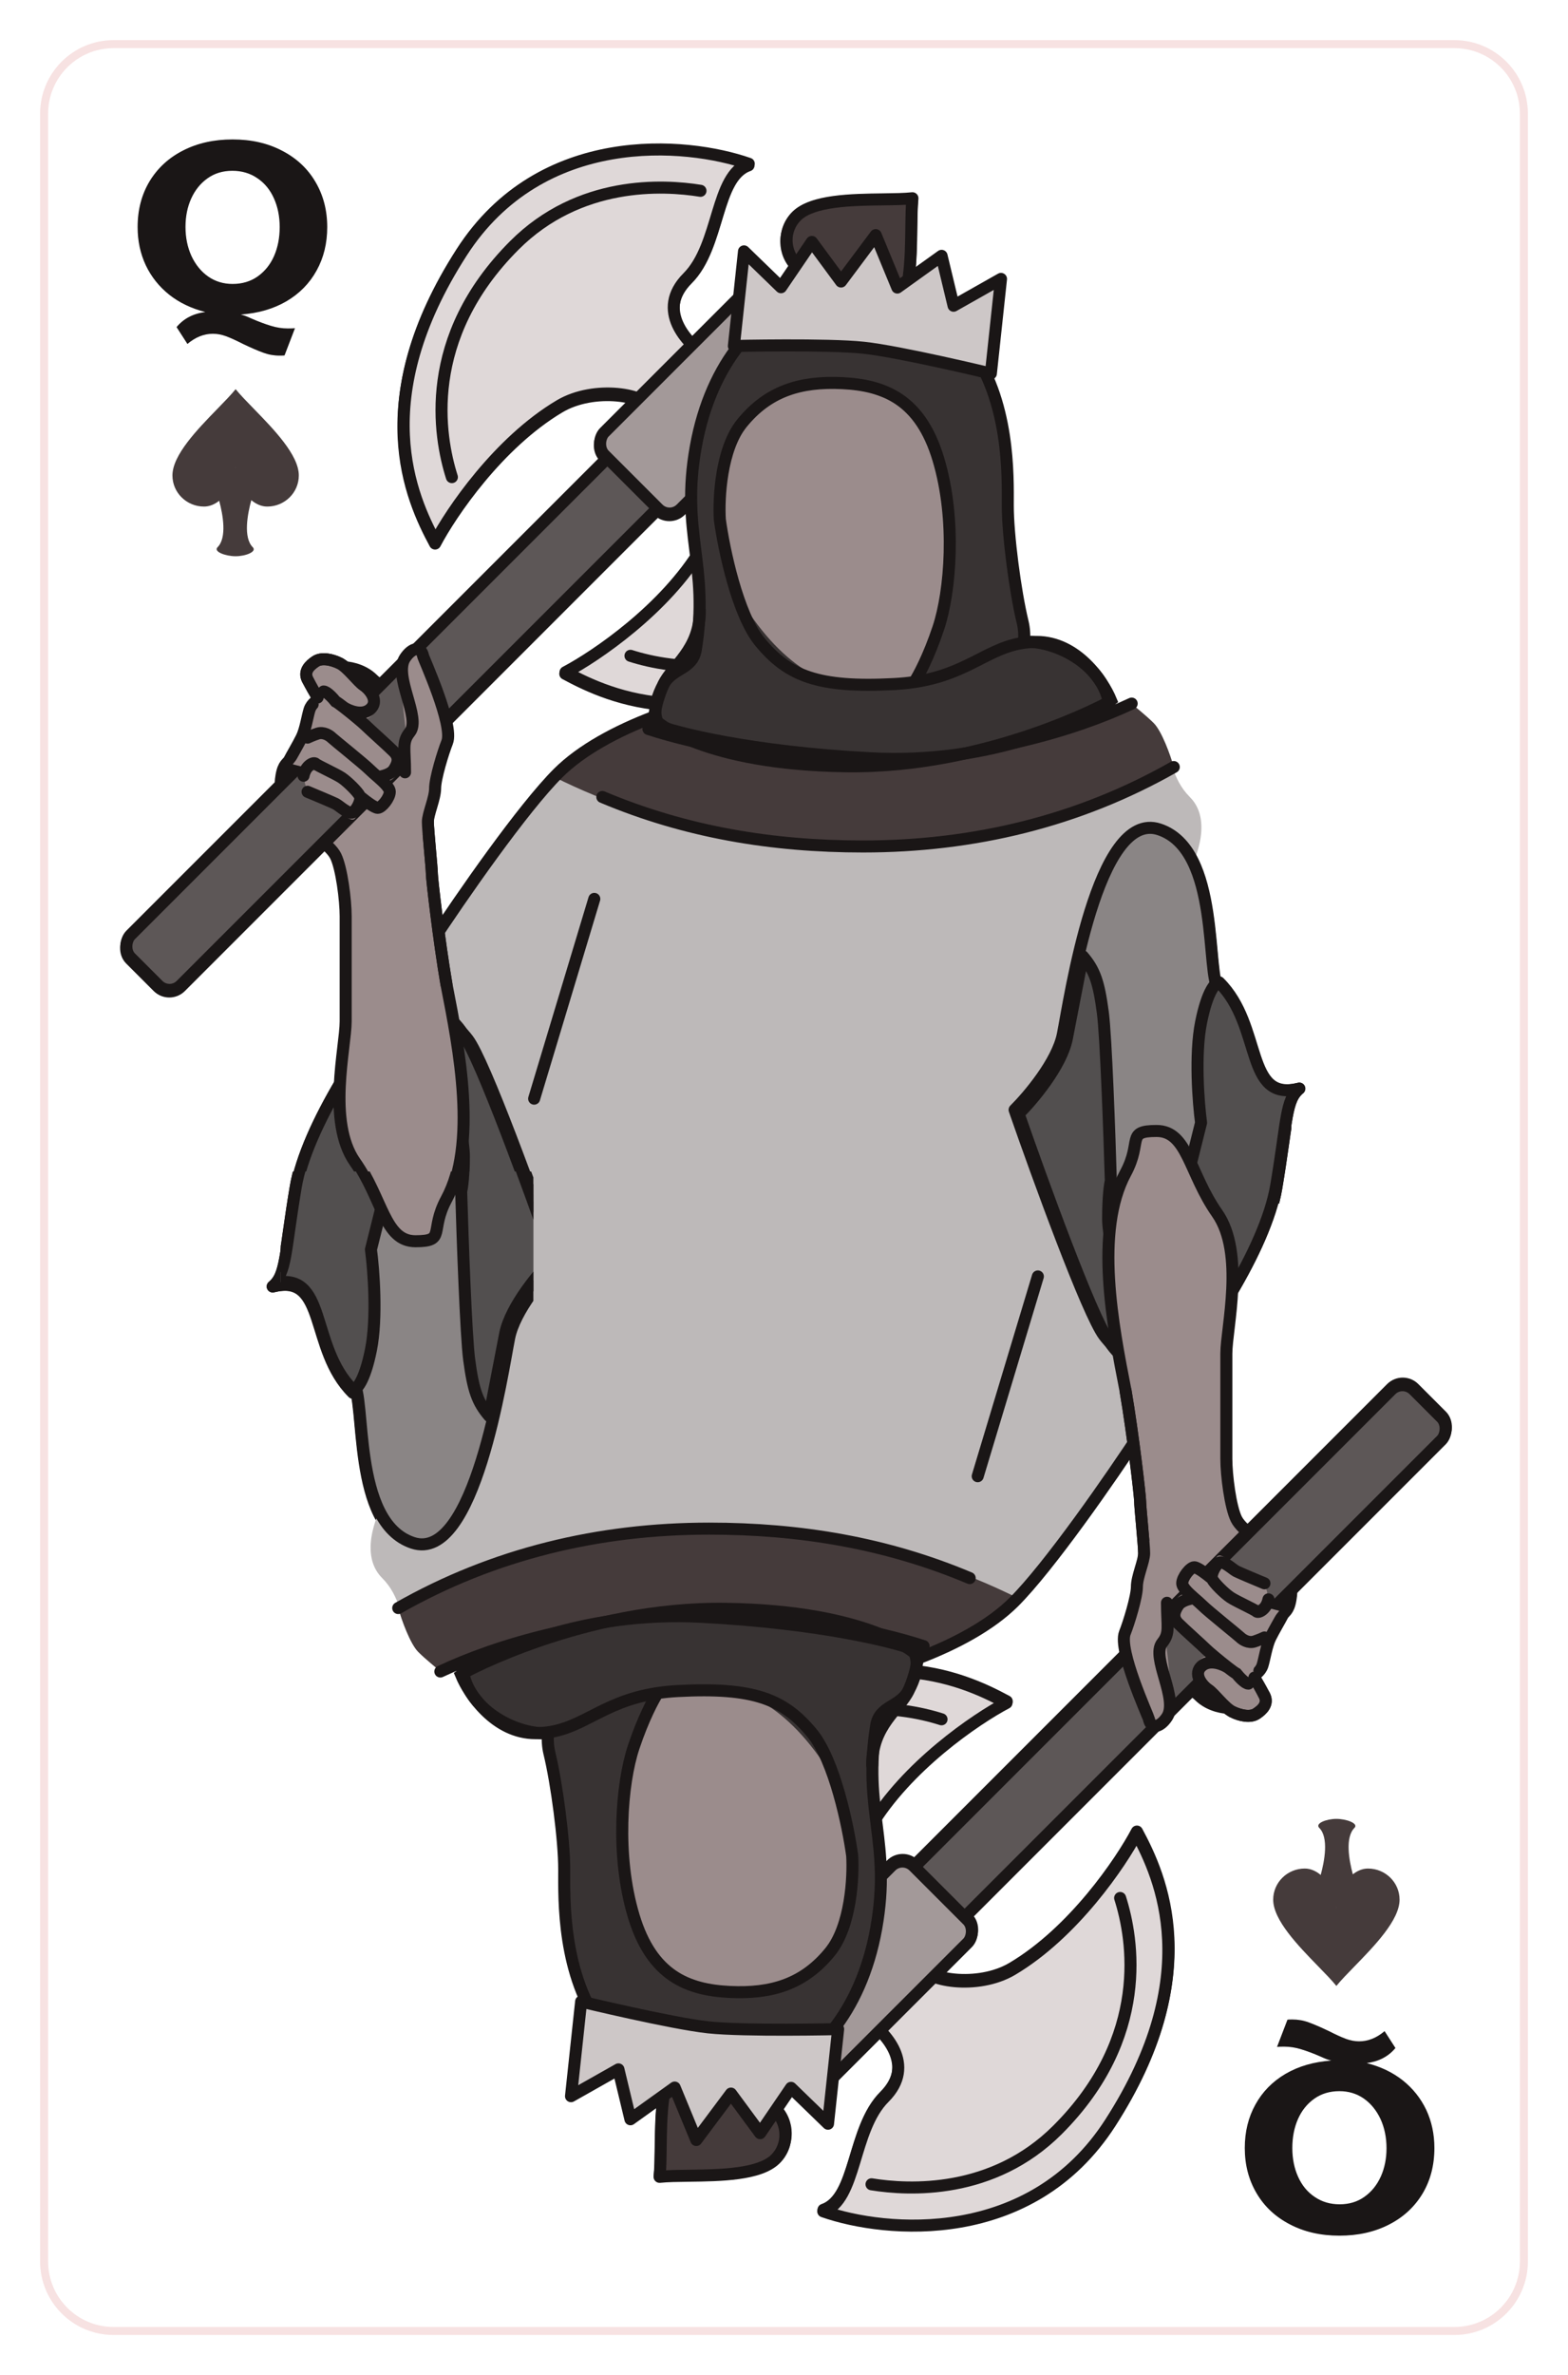 <svg width="391" height="592" viewBox="0 0 391 592" fill="none" xmlns="http://www.w3.org/2000/svg">
<g filter="url(#filter0_d)">
<g clip-path="url(#clip0)">
<path d="M11 22.324C11 12.756 18.756 5 28.324 5H362.676C372.244 5 380 12.756 380 22.324V557.676C380 567.244 372.244 575 362.676 575H28.324C18.756 575 11 567.244 11 557.676V22.324Z" fill="white"/>
<path d="M81.599 50.602C81.599 54.649 80.715 58.262 78.946 61.442C77.196 64.623 74.693 67.173 71.437 69.092C68.181 70.993 64.38 72.094 60.032 72.395C60.616 72.508 61.5 72.838 62.686 73.383C64.455 74.155 66.055 74.757 67.485 75.19C68.915 75.641 70.345 75.867 71.776 75.867C72.51 75.867 73.102 75.849 73.554 75.811L70.957 82.586C70.844 82.624 70.439 82.642 69.743 82.642C68.313 82.642 66.939 82.398 65.622 81.908C64.323 81.438 62.648 80.713 60.597 79.735C58.941 78.888 57.539 78.248 56.391 77.815C55.262 77.401 54.161 77.194 53.088 77.194C50.849 77.194 48.731 78.041 46.737 79.735L44.027 75.529C45.796 73.402 48.186 72.151 51.197 71.774C47.715 70.89 44.714 69.45 42.192 67.455C39.67 65.442 37.722 62.995 36.349 60.116C34.993 57.218 34.316 54.046 34.316 50.602C34.316 46.293 35.313 42.482 37.308 39.17C39.322 35.858 42.117 33.298 45.692 31.492C49.268 29.666 53.37 28.753 58 28.753C62.667 28.753 66.789 29.694 70.364 31.576C73.959 33.439 76.725 36.027 78.663 39.339C80.621 42.651 81.599 46.406 81.599 50.602ZM58 64.773C60.39 64.773 62.47 64.152 64.239 62.91C66.026 61.649 67.391 59.956 68.332 57.829C69.273 55.684 69.743 53.275 69.743 50.602C69.743 47.949 69.263 45.559 68.303 43.432C67.344 41.287 65.96 39.612 64.154 38.408C62.366 37.184 60.296 36.573 57.944 36.573C55.553 36.573 53.483 37.203 51.733 38.464C49.983 39.706 48.628 41.391 47.668 43.517C46.727 45.625 46.257 47.968 46.257 50.546C46.257 53.218 46.755 55.646 47.753 57.829C48.769 59.993 50.162 61.697 51.931 62.938C53.7 64.162 55.723 64.773 58 64.773Z" fill="#1A1616"/>
<mask id="mask0" mask-type="alpha" maskUnits="userSpaceOnUse" x="85" y="58" width="229" height="235">
<rect x="85" y="58.955" width="229" height="234.033" fill="#C4C4C4"/>
</mask>
<g mask="url(#mask0)">
<path d="M107.196 229.503C115.03 217.553 130.396 195.444 139.196 186.68L292.357 185.187C293.242 187.806 294.415 190.384 296.696 192.656C303.196 199.129 296.696 210.827 296.696 210.827L314.196 294.734L80.696 301.705L107.196 229.503Z" fill="#BDB9B9"/>
<path d="M215.196 183.195C187.696 183.195 176.196 180.705 159.196 174.232L138.196 187.676C165.196 201.121 192.498 204.986 215.196 204.986C242.691 204.986 268.939 198.706 292.696 185.187C291.863 182.199 289.696 176.224 287.696 174.232C285.696 172.24 283.196 170.327 282.196 169.37C268.326 175.862 244.921 183.195 215.196 183.195Z" fill="#453B3B"/>
<path d="M161.696 175.708C173.943 179.67 191.843 183.195 215.196 183.195C244.921 183.195 268.326 175.862 282.196 169.37" stroke="#1A1616" stroke-width="3" stroke-linecap="round"/>
<path d="M107.196 229.503C115.03 217.553 130.396 195.444 139.196 186.68C144.955 180.945 153.699 176.223 163 172.691" stroke="#1A1616" stroke-width="3" stroke-linecap="round"/>
<path d="M150.196 192.656C171 201.417 192.498 204.986 215.196 204.986C242.691 204.986 268.939 198.706 292.696 185.187" stroke="#1A1616" stroke-width="3" stroke-linecap="round"/>
<path d="M237.196 132.903C236.196 136.886 237 140.617 234.5 145.597C232 150.576 225.804 158.291 205 161.033C204.439 161.107 201 162.029 197 160.037" stroke="#1A1616" stroke-width="3" stroke-linecap="round"/>
<path d="M148.196 218.051L133.196 267.845" stroke="#1A1616" stroke-width="3" stroke-linecap="round"/>
</g>
<path d="M73.739 290.614C76.487 274.245 92.058 251.966 99.5 242.872C100.539 241.583 111.522 246.283 116.674 253.103C120.796 258.559 133.275 292.887 139 309.37C135.565 312.78 128.352 321.305 126.978 328.125C125.261 336.65 118.391 384.392 102.935 379.277C87.478 374.162 91.435 342.569 88 339.159C77 328.238 81.78 311.239 68 314.659C71.435 311.817 70.991 306.982 73.739 290.614Z" fill="#8A8585" stroke="#1A1616" stroke-width="3" stroke-linecap="round" stroke-linejoin="round"/>
<path d="M92.5 331.159C94.1 323.159 93.167 311.159 92.5 306.159L106 252.159L99.5 242.872C92.064 251.938 76.501 274.178 73.739 290.614C70.991 306.982 71.435 311.817 68 314.659C81.78 311.239 77 330.238 88 341.159C88.833 341.159 90.9 339.159 92.5 331.159Z" fill="#524F4F" stroke="#1A1616" stroke-width="3" stroke-linecap="round" stroke-linejoin="round"/>
<path d="M117 333.659C116.2 327.659 115.333 303.159 115 291.659C115.225 290.826 115.674 287.759 115.674 282.159C115.674 275.159 109 247.659 111 247.659C112.6 247.659 114.782 250.622 115.674 252.103C119.796 257.559 132.275 291.887 138 308.37C134.565 311.78 127.352 320.305 125.978 327.125L122 347.659C119 344.159 118 341.159 117 333.659Z" fill="#524F4F" stroke="#1A1616" stroke-width="3" stroke-linecap="round" stroke-linejoin="round"/>
<path d="M86.196 248.602C86.196 255.002 81.5 273.602 88.5 283.602C95.5 293.602 95.865 304.102 103.598 304.102C111.331 304.102 107.028 301.602 111.331 293.602C119.117 279.129 114.506 255.525 111.331 239.355C109.413 228.145 107.696 212.99 107.696 211.855C107.696 210.355 106.696 200.855 106.696 198.855C106.696 196.855 107.196 192.355 107.196 189.855C107.196 187.355 103.696 177.855 103.196 176.355C102.696 174.855 98.196 169.355 97.196 166.855C96.196 164.355 95 165.355 93 163.355C90.171 160.526 86.196 160.355 86.196 160.355L84.696 159.355C82.696 158.355 80.196 157.855 78.696 158.855C77.196 159.855 75.696 161.355 76.696 163.355L79.696 168.355C79.196 168.355 77.696 169.355 77.196 170.855C76.696 172.355 76.196 175.855 75.196 177.855C74.196 179.855 72.696 182.355 72.196 183.355C71.696 184.355 70.696 184.355 70.196 187.355C69.696 190.355 70.196 190.355 71.196 192.855C72.196 195.355 73.696 197.355 75.196 199.355C76.696 201.355 82.196 204.355 83.696 207.355C85.196 210.355 86.196 218.355 86.196 222.355V248.602Z" fill="#9B8C8C" stroke="#1A1616" stroke-width="3" stroke-linecap="round"/>
<path d="M206.884 98.999C198.77 107.114 190.378 99.198 187.196 94.227L173.771 107.651C177.948 109.043 180.077 122.309 174.965 130.919C165.896 146.193 148.514 157.967 140.956 161.944C152.193 168.01 176.481 178.974 213.149 155.381C243.935 135.573 240.694 99.397 235.224 83.785C233.136 91.243 214.999 90.885 206.884 98.999Z" fill="#DFD8D8" stroke="#1A1616" stroke-width="3" stroke-linecap="round" stroke-linejoin="round"/>
<path d="M171.437 63.552C163.323 71.666 171.238 80.059 176.21 83.241L162.786 96.665C161.394 92.489 148.127 90.359 139.517 95.472C124.243 104.541 112.47 121.923 108.492 129.48C102.426 118.243 91.463 93.955 115.055 57.287C134.863 26.501 171.039 29.743 186.651 35.212C178.246 38.143 179.551 55.438 171.437 63.552Z" fill="#DFD8D8" stroke="#1A1616" stroke-width="3" stroke-linecap="round" stroke-linejoin="round"/>
<rect x="154.381" y="105.562" width="17.719" height="176.347" rx="4" transform="rotate(45 154.381 105.562)" fill="#5D5757" stroke="#1A1616" stroke-width="3" stroke-linecap="round" stroke-linejoin="round"/>
<rect x="187.196" y="65.588" width="27" height="55.689" rx="4" transform="rotate(45 187.196 65.588)" fill="#A39999" stroke="#1A1616" stroke-width="3" stroke-linecap="round" stroke-linejoin="round"/>
<path fill-rule="evenodd" clip-rule="evenodd" d="M208.381 68.698C208.843 70.105 209.69 71.462 210.869 72.641C214.247 76.019 219.68 76.061 223.005 72.736C226.96 68.781 227.089 58.939 227.191 51.11C227.228 48.294 227.262 45.739 227.468 43.811C225.541 44.018 222.986 44.051 220.17 44.088C212.341 44.191 202.498 44.319 198.544 48.274C195.218 51.599 195.261 57.033 198.638 60.41C199.751 61.523 201.02 62.34 202.342 62.816C200.331 66.194 196.883 70.894 193.397 70.894C191.649 70.894 193.229 74.22 195.144 76.135C197.072 78.064 200.205 79.449 200.205 77.702C200.205 74.181 204.997 70.701 208.381 68.698Z" fill="#453B3B"/>
<path d="M208.381 68.698L209.807 68.231C209.665 67.799 209.335 67.454 208.91 67.294C208.484 67.134 208.009 67.176 207.618 67.407L208.381 68.698ZM227.191 51.11L228.691 51.129L227.191 51.11ZM227.468 43.811L228.96 43.971C229.008 43.52 228.85 43.071 228.529 42.75C228.208 42.43 227.76 42.271 227.308 42.32L227.468 43.811ZM220.17 44.088L220.15 42.588L220.15 42.588L220.17 44.088ZM202.342 62.816L203.631 63.583C203.86 63.198 203.905 62.731 203.754 62.31C203.603 61.888 203.272 61.556 202.85 61.404L202.342 62.816ZM193.397 70.894L193.396 69.394L193.397 70.894ZM200.205 77.702L201.705 77.702L200.205 77.702ZM211.93 71.581C210.901 70.552 210.188 69.394 209.807 68.231L206.956 69.165C207.497 70.817 208.478 72.372 209.809 73.702L211.93 71.581ZM221.945 71.675C219.221 74.399 214.737 74.388 211.93 71.581L209.809 73.702C213.756 77.65 220.14 77.723 224.066 73.797L221.945 71.675ZM225.691 51.09C225.64 55.025 225.581 59.347 225.057 63.172C224.522 67.073 223.545 70.075 221.945 71.675L224.066 73.797C226.421 71.442 227.485 67.546 228.029 63.58C228.583 59.538 228.64 55.024 228.691 51.129L225.691 51.09ZM225.977 43.651C225.761 45.665 225.728 48.302 225.691 51.09L228.691 51.129C228.728 48.286 228.762 45.812 228.96 43.971L225.977 43.651ZM220.19 45.588C222.978 45.551 225.615 45.519 227.628 45.303L227.308 42.32C225.467 42.517 222.993 42.551 220.15 42.588L220.19 45.588ZM199.604 49.335C201.204 47.735 204.206 46.758 208.107 46.223C211.933 45.698 216.255 45.639 220.19 45.588L220.15 42.588C216.256 42.639 211.742 42.696 207.7 43.25C203.734 43.794 199.837 44.859 197.483 47.213L199.604 49.335ZM199.699 59.35C196.892 56.542 196.88 52.059 199.604 49.335L197.483 47.213C193.556 51.14 193.63 57.523 197.578 61.471L199.699 59.35ZM202.85 61.404C201.754 61.009 200.669 60.32 199.699 59.35L197.578 61.471C198.832 62.726 200.287 63.669 201.833 64.227L202.85 61.404ZM193.397 72.394C195.781 72.394 197.89 70.825 199.499 69.166C201.165 67.448 202.598 65.317 203.631 63.583L201.053 62.048C200.074 63.693 198.778 65.6 197.346 67.077C195.856 68.612 194.498 69.394 193.396 69.394L193.397 72.394ZM196.205 75.075C195.374 74.245 194.626 73.106 194.295 72.254C194.112 71.783 194.153 71.642 194.135 71.735C194.116 71.828 194.043 72.043 193.819 72.219C193.604 72.388 193.411 72.394 193.397 72.394L193.396 69.394C192.945 69.394 192.419 69.503 191.963 69.862C191.499 70.227 191.278 70.717 191.192 71.152C191.038 71.928 191.265 72.739 191.498 73.339C191.999 74.629 192.998 76.111 194.083 77.196L196.205 75.075ZM198.705 77.702C198.705 77.702 198.706 77.54 198.845 77.345C198.993 77.136 199.188 77.045 199.301 77.015C199.431 76.981 199.34 77.042 198.906 76.886C198.124 76.604 197.041 75.911 196.205 75.075L194.083 77.196C195.175 78.288 196.622 79.252 197.889 79.708C198.479 79.921 199.291 80.121 200.069 79.915C200.506 79.8 200.961 79.545 201.288 79.085C201.606 78.639 201.705 78.139 201.705 77.702L198.705 77.702ZM207.618 67.407C205.881 68.435 203.725 69.874 201.984 71.55C200.303 73.168 198.705 75.295 198.705 77.702L201.705 77.702C201.705 76.588 202.503 75.215 204.064 73.711C205.565 72.266 207.498 70.964 209.145 69.989L207.618 67.407Z" fill="#1A1616"/>
<path d="M228.518 95.862C230.036 105.22 231.094 126.1 214.939 142.255C191.835 165.36 167.327 161.099 157.154 157.856" stroke="#1A1616" stroke-width="3" stroke-linecap="round" stroke-linejoin="round"/>
<path d="M174.611 41.955C165.253 40.437 144.373 39.378 128.218 55.534C105.113 78.638 109.374 103.146 112.617 113.319" stroke="#1A1616" stroke-width="3" stroke-linecap="round" stroke-linejoin="round"/>
<path d="M206.947 98.604C198.833 106.718 190.441 98.803 187.259 93.831L173.834 107.255C178.011 108.647 180.14 121.914 175.028 130.524C165.959 145.798 148.577 157.571 141.019 161.549C152.256 167.615 176.544 178.578 213.212 154.986C243.998 135.178 240.757 99.002 235.287 83.39C233.199 90.848 215.062 90.49 206.947 98.604Z" fill="#DFD8D8" stroke="#1A1616" stroke-width="3" stroke-linecap="round" stroke-linejoin="round"/>
<path d="M171.5 63.157C163.386 71.271 171.301 79.663 176.273 82.845L162.849 96.27C161.457 92.093 148.19 89.964 139.58 95.076C124.306 104.145 112.533 121.527 108.555 129.084C102.489 117.848 91.526 93.559 115.118 56.892C134.926 26.106 171.102 29.347 186.714 34.816C178.309 37.747 179.614 55.042 171.5 63.157Z" fill="#DFD8D8" stroke="#1A1616" stroke-width="3" stroke-linecap="round" stroke-linejoin="round"/>
<rect x="154.444" y="105.167" width="17.719" height="176.347" rx="4" transform="rotate(45 154.444 105.167)" fill="#5D5757" stroke="#1A1616" stroke-width="3" stroke-linecap="round" stroke-linejoin="round"/>
<rect x="187.259" y="65.193" width="27" height="55.689" rx="4" transform="rotate(45 187.259 65.193)" fill="#A39999" stroke="#1A1616" stroke-width="3" stroke-linecap="round" stroke-linejoin="round"/>
<path fill-rule="evenodd" clip-rule="evenodd" d="M208.444 68.303C208.906 69.71 209.753 71.066 210.932 72.246C214.31 75.623 219.743 75.666 223.068 72.34C227.023 68.386 227.152 58.543 227.254 50.714C227.291 47.898 227.325 45.343 227.531 43.416C225.604 43.622 223.049 43.656 220.233 43.693C212.404 43.795 202.561 43.924 198.607 47.879C195.281 51.204 195.324 56.637 198.701 60.015C199.814 61.127 201.083 61.944 202.405 62.42C200.394 65.798 196.946 70.498 193.46 70.498C191.712 70.498 193.292 73.825 195.207 75.74C197.135 77.668 200.268 79.054 200.268 77.306C200.268 73.786 205.06 70.305 208.444 68.303Z" fill="#453B3B"/>
<path d="M208.444 68.303L209.87 67.835C209.728 67.403 209.398 67.059 208.973 66.899C208.547 66.739 208.072 66.78 207.681 67.012L208.444 68.303ZM227.254 50.714L228.754 50.734L227.254 50.714ZM227.531 43.416L229.023 43.575C229.071 43.124 228.913 42.676 228.592 42.355C228.271 42.034 227.822 41.876 227.371 41.924L227.531 43.416ZM220.233 43.693L220.213 42.193L220.213 42.193L220.233 43.693ZM202.405 62.42L203.694 63.188C203.923 62.803 203.968 62.336 203.817 61.914C203.666 61.493 203.334 61.161 202.913 61.009L202.405 62.42ZM193.46 70.498L193.459 68.998L193.46 70.498ZM200.268 77.306L201.768 77.306L200.268 77.306ZM211.993 71.185C210.964 70.156 210.251 68.999 209.87 67.835L207.019 68.77C207.56 70.421 208.541 71.976 209.872 73.306L211.993 71.185ZM222.008 71.28C219.284 74.004 214.8 73.992 211.993 71.185L209.872 73.306C213.819 77.254 220.203 77.328 224.129 73.401L222.008 71.28ZM225.754 50.694C225.703 54.629 225.644 58.951 225.12 62.776C224.585 66.678 223.608 69.68 222.008 71.28L224.129 73.401C226.484 71.046 227.548 67.15 228.092 63.184C228.646 59.142 228.703 54.628 228.754 50.734L225.754 50.694ZM226.04 43.256C225.824 45.269 225.791 47.906 225.754 50.694L228.754 50.734C228.791 47.891 228.825 45.417 229.023 43.575L226.04 43.256ZM220.253 45.193C223.041 45.156 225.678 45.123 227.691 44.907L227.371 41.924C225.53 42.122 223.056 42.156 220.213 42.193L220.253 45.193ZM199.667 48.939C201.267 47.339 204.269 46.362 208.17 45.827C211.996 45.303 216.318 45.244 220.253 45.193L220.213 42.193C216.319 42.244 211.805 42.301 207.763 42.855C203.797 43.399 199.9 44.463 197.546 46.818L199.667 48.939ZM199.762 58.954C196.955 56.147 196.943 51.663 199.667 48.939L197.546 46.818C193.619 50.744 193.693 57.128 197.641 61.075L199.762 58.954ZM202.913 61.009C201.817 60.614 200.732 59.924 199.762 58.954L197.641 61.075C198.895 62.33 200.35 63.274 201.896 63.831L202.913 61.009ZM193.46 71.998C195.844 71.998 197.953 70.429 199.562 68.77C201.228 67.053 202.661 64.921 203.694 63.188L201.116 61.653C200.137 63.297 198.841 65.204 197.409 66.681C195.919 68.217 194.561 68.998 193.459 68.998L193.46 71.998ZM196.268 74.679C195.437 73.849 194.689 72.71 194.358 71.858C194.175 71.387 194.216 71.247 194.198 71.339C194.179 71.432 194.106 71.647 193.882 71.823C193.667 71.993 193.474 71.998 193.46 71.998L193.459 68.998C193.008 68.998 192.482 69.107 192.026 69.466C191.562 69.832 191.341 70.321 191.255 70.756C191.101 71.532 191.328 72.343 191.561 72.944C192.062 74.233 193.061 75.716 194.146 76.801L196.268 74.679ZM198.768 77.306C198.768 77.306 198.769 77.145 198.908 76.95C199.056 76.741 199.251 76.65 199.364 76.62C199.494 76.585 199.403 76.647 198.969 76.49C198.187 76.209 197.104 75.516 196.268 74.679L194.146 76.801C195.238 77.892 196.685 78.856 197.952 79.313C198.542 79.525 199.354 79.726 200.132 79.52C200.569 79.404 201.024 79.15 201.351 78.69C201.669 78.244 201.768 77.743 201.768 77.306L198.768 77.306ZM207.681 67.012C205.944 68.039 203.788 69.478 202.047 71.155C200.366 72.773 198.768 74.9 198.768 77.306L201.768 77.306C201.768 76.193 202.566 74.819 204.127 73.316C205.628 71.871 207.561 70.569 209.208 69.594L207.681 67.012Z" fill="#1A1616"/>
<path d="M228.581 95.466C230.099 104.824 231.157 125.705 215.002 141.86C191.898 164.964 167.39 160.704 157.217 157.461" stroke="#1A1616" stroke-width="3" stroke-linecap="round" stroke-linejoin="round"/>
<path d="M174.674 41.559C165.316 40.042 144.436 38.983 128.281 55.138C105.176 78.242 109.437 102.75 112.68 112.923" stroke="#1A1616" stroke-width="3" stroke-linecap="round" stroke-linejoin="round"/>
<path d="M84 196.045C83.2 195.645 79 193.878 77 193.045L76 189.045C76.399 187.051 77.752 186.011 78.537 185.926L73 184.5L77 179.545L79.5 169.545C79 168.712 77.8 166.645 77 165.045C76 163.045 77.5 161.545 79 160.545C80.5 159.545 83 160.045 85 161.045C87 162.045 89.5 165.545 91 166.545C92.5 167.545 95 170.545 92.5 172.545C90.5 174.145 87.397 172.878 86.095 172.045C88.103 173.603 90.825 175.87 91.5 176.545C92.5 177.545 97 181.545 98.5 183.045C100 184.545 99.5 186.045 98.5 187.545C97.7 188.745 95.5 189.24 94.5 189.337C95.97 190.625 97.5 192.053 97.5 193.045C97.5 194.545 95.5 197.045 94.5 197.045C93.7 197.045 91 194.878 90 194.045C90.5 195.045 89.5 197.045 88.5 198.045C87.5 199.045 85 196.545 84 196.045Z" fill="#9B8C8C"/>
<path d="M76.696 191.355C78.696 192.188 82.896 193.955 83.696 194.355C84.696 194.855 87.196 197.355 88.196 196.355C89.196 195.355 90.196 193.355 89.696 192.355C89.196 191.355 86.696 188.855 85.196 187.855C83.696 186.855 79.196 184.855 78.696 184.355C78.196 183.855 76.196 184.855 75.696 187.355M90.196 192.855C91.196 193.688 93.396 195.355 94.196 195.355C95.196 195.355 97.196 192.855 97.196 191.355C97.196 190.363 95.666 188.934 94.196 187.646M76.696 177.855C77.03 177.688 77.996 177.255 79.196 176.855C80.696 176.355 82.196 177.355 82.696 177.855C83.196 178.355 90.696 184.355 92.196 185.855C92.705 186.363 93.443 186.986 94.196 187.646M94.196 187.646C95.196 187.549 97.396 187.055 98.196 185.855C99.196 184.355 99.696 182.855 98.196 181.355C96.696 179.855 92.196 175.855 91.196 174.855C90.522 174.18 87.799 171.912 85.791 170.355M79.196 167.855C78.696 167.021 77.496 164.955 76.696 163.355C75.696 161.355 77.196 159.855 78.696 158.855C80.196 157.855 82.696 158.355 84.696 159.355C86.696 160.355 89.196 163.855 90.696 164.855C92.196 165.855 94.696 168.855 92.196 170.855C90.196 172.455 87.093 171.188 85.791 170.355M85.791 170.355C84.823 169.603 84.022 169.017 83.696 168.855C83.03 168.021 81.496 166.355 80.696 166.355" stroke="#1A1616" stroke-width="3" stroke-linecap="round"/>
<path d="M101.667 157C98.531 164.126 101.667 175.39 101.667 182.5C101.667 186.046 102 205.5 106 201.5L112 177.5L107 157.5L101.667 157Z" fill="#9B8C8C"/>
<path d="M111.331 239.355C109.413 228.145 107.696 212.989 107.696 211.855C107.696 210.355 106.696 200.855 106.696 198.855C106.696 196.855 108.5 193 108.5 190.5C108.5 188 110.5 181.5 111.5 179C113.212 174.72 105.644 158.222 105.5 157.5C105 155 102.776 155.336 101 158C98 162.5 105.053 172.929 102.196 176.5C100.196 179 101 180.5 101 186.5" stroke="#1A1616" stroke-width="3" stroke-linecap="round"/>
<path d="M173.495 105.389C169.647 126.936 176.958 134.914 173.495 156C172.704 160.816 167.7 160.5 165.5 164.5C161.991 170.881 164 174 164 174C164 174 175.5 184.5 211 185C246.5 185.5 276.5 169 276.5 169C274.5 159 262.5 153.5 255.344 154C255.491 152.427 255.417 150.744 254.997 149.019C253.15 141.428 251.303 127.319 251.303 120.034C251.303 112.75 251.89 93.725 241.5 80C231.11 66.275 210.39 66.47 200 69C189.609 71.53 177.343 83.842 173.495 105.389Z" fill="#383333" stroke="#1A1616" stroke-width="3"/>
<path d="M178.696 123.939C178.696 119.159 180.196 110.495 180.196 106.511L180.696 105.018C180.696 105.304 181.5 103.959 185.5 101.28C187.5 98.292 189.196 94.308 189.696 93.811C190.196 93.313 201.5 88.831 208.5 89.827C215.5 90.823 225.186 94.468 230.196 97.794C231.696 98.79 232.363 102.655 233.008 106.511L234.053 110.374C234.618 111.977 235.21 113.479 235.5 115.72C236.071 120.127 235.5 125.181 237.196 127.425C237.196 127.425 237.996 129.715 237.196 132.902C236.196 136.886 236.696 143.857 234.196 148.836C232.863 152.82 230.196 160.887 230.196 161.285C230.196 161.683 204.692 179.55 182.696 140.119C180.696 136.534 178.363 127.591 178.696 123.939Z" fill="#9B8C8C"/>
<path d="M174.5 146C174.674 155.929 167.466 160.115 165.5 164.5C162.951 170.184 163 174.5 163 174.5C168.5 176.667 187 181.4 217 183C247 184.6 269.5 174 277 168.5C275 163.667 268.5 154 258.5 154C247.18 154 242.831 161.791 228 164.005M228 164.005C226.454 164.236 224.794 164.406 223 164.5C204 165.5 196.5 162.5 189.5 154C183.9 147.2 180.5 130.833 179.5 123.5C179.167 118.167 179.8 105.9 185 99.5C191.5 91.5 199.5 89 210 89.5C220.5 90 229.5 93.5 234 108.5C238.5 123.5 237 141.5 234 150.5C231.6 157.7 229 162.503 228 164.005Z" stroke="#1A1616" stroke-width="3" stroke-linecap="round"/>
<path d="M185.525 56.656L183 80.242C183 80.242 206.209 79.698 215.364 80.678C224.519 81.658 247.086 87.104 247.086 87.104L249.612 63.519L237.784 70.204L234.794 57.767L223.761 65.673L218.37 52.6L209.723 64.17L202.446 54.303L194.754 65.597L185.525 56.656Z" fill="#CDC7C7" stroke="#1A1616" stroke-width="3" stroke-linecap="round" stroke-linejoin="round"/>
<g clip-path="url(#clip1)">
<path d="M318.261 290.103C315.513 306.472 299.942 328.751 292.5 337.845C291.461 339.134 280.478 334.435 275.326 327.614C271.204 322.158 258.725 287.83 253 271.348C256.435 267.938 263.648 259.412 265.022 252.592C266.739 244.067 273.609 196.325 289.065 201.441C304.522 206.556 300.565 238.148 304 241.558C315 252.479 310.22 269.478 324 266.058C320.565 268.9 321.009 273.735 318.261 290.103Z" fill="#8A8585" stroke="#1A1616" stroke-width="3" stroke-linecap="round" stroke-linejoin="round"/>
<path d="M299.5 249.558C297.9 257.558 298.833 269.558 299.5 274.558L286 328.558L292.5 337.845C299.936 328.78 315.499 306.54 318.261 290.103C321.009 273.735 320.565 268.9 324 266.058C310.22 269.479 315 250.479 304 239.558C303.167 239.558 301.1 241.558 299.5 249.558Z" fill="#524F4F" stroke="#1A1616" stroke-width="3" stroke-linecap="round" stroke-linejoin="round"/>
<path d="M275 247.058C275.8 253.058 276.667 277.558 277 289.058C276.775 289.891 276.326 292.958 276.326 298.558C276.326 305.558 283 333.058 281 333.058C279.4 333.058 277.218 330.096 276.326 328.615C272.204 323.158 259.725 288.83 254 272.348C257.435 268.938 264.648 260.412 266.022 253.592L270 233.058C273 236.558 274 239.558 275 247.058Z" fill="#524F4F" stroke="#1A1616" stroke-width="3" stroke-linecap="round" stroke-linejoin="round"/>
<path d="M305.804 332.116C305.804 325.716 310.5 307.116 303.5 297.116C296.5 287.116 296.135 276.616 288.402 276.616C280.669 276.616 284.972 279.116 280.669 287.116C272.883 301.588 277.494 325.192 280.669 341.362C282.587 352.572 284.304 367.728 284.304 368.862C284.304 370.362 285.304 379.862 285.304 381.862C285.304 383.862 284.804 388.362 284.804 390.862C284.804 393.362 288.304 402.862 288.804 404.362C289.304 405.862 293.804 411.362 294.804 413.862C295.804 416.362 297 415.362 299 417.362C301.829 420.191 305.804 420.362 305.804 420.362L307.304 421.362C309.304 422.362 311.804 422.862 313.304 421.862C314.804 420.862 316.304 419.362 315.304 417.362L312.304 412.362C312.804 412.362 314.304 411.362 314.804 409.862C315.304 408.362 315.804 404.862 316.804 402.862C317.804 400.862 319.304 398.362 319.804 397.362C320.304 396.362 321.304 396.362 321.804 393.362C322.304 390.362 321.804 390.362 320.804 387.862C319.804 385.362 318.304 383.362 316.804 381.362C315.304 379.362 309.804 376.362 308.304 373.362C306.804 370.362 305.804 362.362 305.804 358.362V332.116Z" fill="#9B8C8C" stroke="#1A1616" stroke-width="3" stroke-linecap="round"/>
</g>
<path fill-rule="evenodd" clip-rule="evenodd" d="M62.669 118.663C63.834 119.645 65.189 120.262 66.635 120.262C70.986 120.262 74.513 116.79 74.513 112.506C74.513 107.411 68.257 100.989 63.279 95.879C61.49 94.042 59.865 92.374 58.757 91C57.648 92.374 56.024 94.042 54.234 95.879C49.257 100.989 43 107.411 43 112.506C43 116.79 46.527 120.262 50.878 120.262C52.246 120.262 53.533 119.71 54.654 118.819C55.585 122.254 56.636 128.011 54.255 130.392C53.129 131.517 56.289 132.643 58.757 132.643C61.241 132.643 64.151 131.517 63.026 130.392C60.608 127.974 61.728 122.077 62.669 118.663ZM58.763 110.706C58.759 110.6 58.757 110.495 58.757 110.391C58.757 110.495 58.755 110.6 58.751 110.705L58.757 110.696L58.763 110.706Z" fill="#453B3B"/>
<path d="M310.401 529.397C310.401 525.351 311.285 521.738 313.054 518.558C314.804 515.377 317.307 512.827 320.563 510.908C323.819 509.007 327.62 507.906 331.968 507.605C331.384 507.492 330.5 507.163 329.314 506.617C327.545 505.845 325.945 505.243 324.515 504.81C323.085 504.358 321.655 504.133 320.224 504.133C319.49 504.133 318.898 504.151 318.446 504.189L321.043 497.414C321.156 497.377 321.56 497.358 322.257 497.358C323.687 497.358 325.061 497.602 326.378 498.092C327.677 498.562 329.352 499.287 331.403 500.265C333.059 501.112 334.461 501.752 335.609 502.185C336.738 502.599 337.839 502.806 338.912 502.806C341.151 502.806 343.268 501.959 345.263 500.265L347.973 504.471C346.204 506.598 343.814 507.849 340.803 508.226C344.285 509.11 347.286 510.55 349.808 512.545C352.33 514.559 354.278 517.005 355.652 519.884C357.007 522.783 357.684 525.954 357.684 529.397C357.684 533.707 356.687 537.518 354.692 540.83C352.678 544.142 349.883 546.702 346.308 548.508C342.732 550.334 338.63 551.247 334 551.247C329.333 551.247 325.211 550.306 321.636 548.424C318.041 546.561 315.275 543.973 313.336 540.661C311.379 537.349 310.401 533.594 310.401 529.397ZM334 515.227C331.61 515.227 329.53 515.848 327.761 517.09C325.974 518.351 324.609 520.044 323.668 522.171C322.727 524.316 322.257 526.725 322.257 529.397C322.257 532.051 322.737 534.441 323.696 536.568C324.656 538.713 326.039 540.388 327.846 541.592C329.634 542.816 331.704 543.427 334.056 543.427C336.447 543.427 338.517 542.797 340.267 541.536C342.017 540.294 343.372 538.609 344.332 536.483C345.273 534.375 345.743 532.032 345.743 529.454C345.743 526.782 345.244 524.354 344.247 522.171C343.231 520.007 341.838 518.304 340.069 517.061C338.3 515.838 336.277 515.227 334 515.227Z" fill="#1A1616"/>
<mask id="mask1" mask-type="alpha" maskUnits="userSpaceOnUse" x="78" y="287" width="229" height="235">
<rect x="307" y="521.045" width="229" height="234.033" transform="rotate(-180 307 521.045)" fill="#C4C4C4"/>
</mask>
<g mask="url(#mask1)">
<path d="M284.804 350.497C276.97 362.447 261.604 384.556 252.804 393.32L99.643 394.813C98.757 392.194 97.585 389.616 95.304 387.344C88.804 380.871 95.304 369.173 95.304 369.173L77.804 285.266L311.304 278.295L284.804 350.497Z" fill="#BDB9B9"/>
<path d="M176.804 396.805C204.304 396.805 215.804 399.295 232.804 405.768L253.804 392.324C226.804 378.879 199.502 375.014 176.804 375.014C149.309 375.014 123.061 381.294 99.304 394.813C100.137 397.801 102.304 403.776 104.304 405.768C106.304 407.76 108.804 409.673 109.804 410.63C123.674 404.138 147.079 396.805 176.804 396.805Z" fill="#453B3B"/>
<path d="M230.304 404.292C218.057 400.33 200.157 396.805 176.804 396.805C147.079 396.805 123.674 404.138 109.804 410.63" stroke="#1A1616" stroke-width="3" stroke-linecap="round"/>
<path d="M284.804 350.497C276.97 362.447 261.604 384.556 252.804 393.32C247.045 399.055 238.301 403.777 229 407.309" stroke="#1A1616" stroke-width="3" stroke-linecap="round"/>
<path d="M241.804 387.344C221 378.583 199.502 375.014 176.804 375.014C149.309 375.014 123.061 381.294 99.304 394.813" stroke="#1A1616" stroke-width="3" stroke-linecap="round"/>
<path d="M154.804 447.097C155.804 443.114 155 439.383 157.5 434.403C160 429.424 166.196 421.709 187 418.967C187.561 418.893 191 417.971 195 419.963" stroke="#1A1616" stroke-width="3" stroke-linecap="round"/>
<path d="M243.804 361.949L258.804 312.155" stroke="#1A1616" stroke-width="3" stroke-linecap="round"/>
</g>
<path d="M318.261 289.386C315.513 305.755 299.942 328.034 292.5 337.128C291.461 338.417 280.478 333.717 275.326 326.897C271.204 321.441 258.725 287.113 253 270.63C256.435 267.22 263.648 258.695 265.022 251.875C266.739 243.35 273.609 195.608 289.065 200.723C304.522 205.838 300.565 237.431 304 240.841C315 251.762 310.22 268.761 324 265.341C320.565 268.183 321.009 273.018 318.261 289.386Z" fill="#8A8585" stroke="#1A1616" stroke-width="3" stroke-linecap="round" stroke-linejoin="round"/>
<path d="M299.5 248.841C297.9 256.841 298.833 268.841 299.5 273.841L286 327.841L292.5 337.128C299.936 328.062 315.499 305.822 318.261 289.386C321.009 273.018 320.565 268.183 324 265.341C310.22 268.761 315 249.762 304 238.841C303.167 238.841 301.1 240.841 299.5 248.841Z" fill="#524F4F" stroke="#1A1616" stroke-width="3" stroke-linecap="round" stroke-linejoin="round"/>
<path d="M275 246.341C275.8 252.341 276.667 276.841 277 288.341C276.775 289.174 276.326 292.241 276.326 297.841C276.326 304.841 283 332.341 281 332.341C279.4 332.341 277.218 329.378 276.326 327.897C272.204 322.441 259.725 288.113 254 271.63C257.435 268.22 264.648 259.695 266.022 252.875L270 232.341C273 235.841 274 238.841 275 246.341Z" fill="#524F4F" stroke="#1A1616" stroke-width="3" stroke-linecap="round" stroke-linejoin="round"/>
<path d="M305.804 331.398C305.804 324.998 310.5 306.398 303.5 296.398C296.5 286.398 296.135 275.898 288.402 275.898C280.669 275.898 284.972 278.398 280.669 286.398C272.883 300.871 277.494 324.475 280.669 340.645C282.587 351.855 284.304 367.01 284.304 368.145C284.304 369.645 285.304 379.145 285.304 381.145C285.304 383.145 284.804 387.645 284.804 390.145C284.804 392.645 288.304 402.145 288.804 403.645C289.304 405.145 293.804 410.645 294.804 413.145C295.804 415.645 297 414.645 299 416.645C301.829 419.474 305.804 419.645 305.804 419.645L307.304 420.645C309.304 421.645 311.804 422.145 313.304 421.145C314.804 420.145 316.304 418.645 315.304 416.645L312.304 411.645C312.804 411.645 314.304 410.645 314.804 409.145C315.304 407.645 315.804 404.145 316.804 402.145C317.804 400.145 319.304 397.645 319.804 396.645C320.304 395.645 321.304 395.645 321.804 392.645C322.304 389.645 321.804 389.645 320.804 387.145C319.804 384.645 318.304 382.645 316.804 380.645C315.304 378.645 309.804 375.645 308.304 372.645C306.804 369.645 305.804 361.645 305.804 357.645V331.398Z" fill="#9B8C8C" stroke="#1A1616" stroke-width="3" stroke-linecap="round"/>
<path d="M185.116 481C193.23 472.886 201.622 480.802 204.804 485.774L218.229 472.349C214.052 470.957 211.923 457.691 217.035 449.081C226.104 433.807 243.486 422.033 251.044 418.056C239.807 411.99 215.519 401.026 178.851 424.619C148.065 444.427 151.306 480.603 156.776 496.215C158.864 488.757 177.001 489.115 185.116 481Z" fill="#DFD8D8" stroke="#1A1616" stroke-width="3" stroke-linecap="round" stroke-linejoin="round"/>
<path d="M220.563 516.448C228.677 508.334 220.762 499.941 215.79 496.759L229.214 483.335C230.606 487.511 243.873 489.64 252.483 484.528C267.757 475.459 279.53 458.077 283.508 450.52C289.574 461.757 300.537 486.045 276.945 522.713C257.137 553.499 220.961 550.257 205.349 544.788C213.754 541.857 212.449 524.562 220.563 516.448Z" fill="#DFD8D8" stroke="#1A1616" stroke-width="3" stroke-linecap="round" stroke-linejoin="round"/>
<rect x="237.619" y="474.438" width="17.719" height="176.347" rx="4" transform="rotate(-135 237.619 474.438)" fill="#5D5757" stroke="#1A1616" stroke-width="3" stroke-linecap="round" stroke-linejoin="round"/>
<rect x="204.804" y="514.412" width="27" height="55.689" rx="4" transform="rotate(-135 204.804 514.412)" fill="#A39999" stroke="#1A1616" stroke-width="3" stroke-linecap="round" stroke-linejoin="round"/>
<path fill-rule="evenodd" clip-rule="evenodd" d="M183.619 511.302C183.157 509.895 182.31 508.538 181.131 507.359C177.753 503.981 172.32 503.939 168.995 507.264C165.04 511.219 164.911 521.061 164.809 528.89C164.772 531.706 164.738 534.261 164.532 536.189C166.459 535.982 169.014 535.949 171.83 535.912C179.659 535.809 189.502 535.681 193.456 531.726C196.782 528.401 196.739 522.967 193.362 519.59C192.249 518.477 190.98 517.661 189.658 517.184C191.669 513.807 195.117 509.106 198.603 509.106C200.351 509.106 198.771 505.78 196.856 503.865C194.928 501.936 191.795 500.551 191.795 502.298C191.795 505.818 187.003 509.299 183.619 511.302Z" fill="#453B3B"/>
<path d="M183.619 511.302L182.193 511.769C182.335 512.201 182.665 512.546 183.09 512.706C183.516 512.866 183.991 512.824 184.382 512.593L183.619 511.302ZM164.809 528.89L163.309 528.871L164.809 528.89ZM164.532 536.189L163.04 536.029C162.992 536.48 163.15 536.929 163.471 537.25C163.792 537.57 164.24 537.729 164.692 537.68L164.532 536.189ZM171.83 535.912L171.85 537.412L171.85 537.412L171.83 535.912ZM189.658 517.184L188.369 516.417C188.14 516.802 188.095 517.269 188.246 517.69C188.397 518.112 188.728 518.444 189.15 518.595L189.658 517.184ZM198.603 509.106L198.604 510.606L198.603 509.106ZM191.795 502.298L190.295 502.298L191.795 502.298ZM180.07 508.419C181.099 509.448 181.812 510.606 182.193 511.769L185.044 510.835C184.503 509.183 183.522 507.628 182.191 506.298L180.07 508.419ZM170.055 508.325C172.779 505.601 177.263 505.612 180.07 508.419L182.191 506.298C178.244 502.351 171.86 502.277 167.934 506.203L170.055 508.325ZM166.309 528.91C166.36 524.975 166.419 520.653 166.943 516.828C167.478 512.927 168.455 509.925 170.055 508.325L167.934 506.203C165.579 508.558 164.515 512.454 163.971 516.42C163.417 520.462 163.36 524.976 163.309 528.871L166.309 528.91ZM166.023 536.349C166.239 534.335 166.272 531.698 166.309 528.91L163.309 528.871C163.272 531.714 163.238 534.188 163.04 536.029L166.023 536.349ZM171.81 534.412C169.022 534.449 166.385 534.482 164.372 534.698L164.692 537.68C166.533 537.483 169.007 537.449 171.85 537.412L171.81 534.412ZM192.396 530.665C190.796 532.265 187.794 533.242 183.893 533.777C180.067 534.302 175.745 534.361 171.81 534.412L171.85 537.412C175.744 537.361 180.258 537.304 184.3 536.75C188.266 536.206 192.163 535.141 194.517 532.787L192.396 530.665ZM192.301 520.65C195.108 523.458 195.12 527.942 192.396 530.665L194.517 532.787C198.444 528.86 198.37 522.477 194.422 518.529L192.301 520.65ZM189.15 518.595C190.246 518.991 191.331 519.68 192.301 520.65L194.422 518.529C193.168 517.274 191.713 516.33 190.167 515.773L189.15 518.595ZM198.603 507.606C196.219 507.606 194.11 509.175 192.501 510.834C190.835 512.552 189.402 514.683 188.369 516.417L190.947 517.952C191.926 516.307 193.222 514.4 194.654 512.923C196.144 511.388 197.502 510.606 198.604 510.606L198.603 507.606ZM195.795 504.925C196.626 505.755 197.374 506.894 197.705 507.747C197.888 508.217 197.847 508.357 197.865 508.265C197.884 508.172 197.957 507.957 198.181 507.781C198.396 507.612 198.589 507.606 198.603 507.606L198.604 510.606C199.055 510.606 199.581 510.497 200.037 510.138C200.501 509.773 200.722 509.283 200.808 508.848C200.962 508.072 200.735 507.261 200.502 506.661C200.001 505.371 199.002 503.889 197.917 502.804L195.795 504.925ZM193.295 502.298C193.295 502.298 193.294 502.46 193.155 502.655C193.007 502.864 192.812 502.955 192.699 502.985C192.569 503.019 192.66 502.958 193.094 503.114C193.876 503.396 194.959 504.089 195.795 504.925L197.917 502.804C196.825 501.712 195.378 500.748 194.111 500.292C193.521 500.079 192.709 499.879 191.931 500.085C191.494 500.2 191.039 500.455 190.712 500.914C190.394 501.361 190.295 501.861 190.295 502.298L193.295 502.298ZM184.382 512.593C186.119 511.565 188.275 510.126 190.016 508.45C191.697 506.832 193.295 504.705 193.295 502.298L190.295 502.298C190.295 503.412 189.497 504.785 187.936 506.289C186.435 507.734 184.502 509.036 182.855 510.011L184.382 512.593Z" fill="#1A1616"/>
<path d="M163.482 484.139C161.964 474.78 160.906 453.9 177.061 437.745C200.165 414.64 224.673 418.901 234.846 422.144" stroke="#1A1616" stroke-width="3" stroke-linecap="round" stroke-linejoin="round"/>
<path d="M217.389 538.046C226.747 539.563 247.627 540.622 263.782 524.466C286.887 501.362 282.626 476.854 279.383 466.681" stroke="#1A1616" stroke-width="3" stroke-linecap="round" stroke-linejoin="round"/>
<path d="M185.053 481.396C193.167 473.282 201.559 481.197 204.741 486.169L218.166 472.745C213.989 471.353 211.86 458.086 216.972 449.476C226.041 434.202 243.423 422.429 250.981 418.451C239.744 412.385 215.456 401.422 178.788 425.014C148.002 444.822 151.243 480.998 156.713 496.61C158.801 489.152 176.938 489.51 185.053 481.396Z" fill="#DFD8D8" stroke="#1A1616" stroke-width="3" stroke-linecap="round" stroke-linejoin="round"/>
<path d="M220.5 516.844C228.614 508.729 220.699 500.337 215.727 497.155L229.151 483.73C230.543 487.907 243.81 490.036 252.42 484.924C267.694 475.855 279.467 458.473 283.445 450.916C289.511 462.152 300.474 486.441 276.882 523.108C257.074 553.894 220.898 550.653 205.286 545.184C213.691 542.253 212.386 524.958 220.5 516.844Z" fill="#DFD8D8" stroke="#1A1616" stroke-width="3" stroke-linecap="round" stroke-linejoin="round"/>
<rect x="237.556" y="474.833" width="17.719" height="176.347" rx="4" transform="rotate(-135 237.556 474.833)" fill="#5D5757" stroke="#1A1616" stroke-width="3" stroke-linecap="round" stroke-linejoin="round"/>
<rect x="204.741" y="514.807" width="27" height="55.689" rx="4" transform="rotate(-135 204.741 514.807)" fill="#A39999" stroke="#1A1616" stroke-width="3" stroke-linecap="round" stroke-linejoin="round"/>
<path fill-rule="evenodd" clip-rule="evenodd" d="M183.556 511.697C183.094 510.29 182.247 508.934 181.068 507.754C177.69 504.377 172.257 504.334 168.932 507.66C164.977 511.614 164.848 521.457 164.746 529.286C164.709 532.102 164.675 534.657 164.469 536.584C166.396 536.378 168.951 536.344 171.767 536.307C179.596 536.205 189.439 536.076 193.393 532.122C196.719 528.796 196.676 523.363 193.299 519.985C192.186 518.873 190.917 518.056 189.595 517.58C191.606 514.202 195.054 509.502 198.54 509.502C200.288 509.502 198.708 506.175 196.793 504.26C194.865 502.332 191.732 500.946 191.732 502.694C191.732 506.214 186.94 509.695 183.556 511.697Z" fill="#453B3B"/>
<path d="M183.556 511.697L182.13 512.165C182.272 512.597 182.602 512.941 183.027 513.101C183.453 513.261 183.928 513.22 184.319 512.988L183.556 511.697ZM164.746 529.286L163.246 529.266L164.746 529.286ZM164.469 536.584L162.977 536.424C162.929 536.876 163.087 537.324 163.408 537.645C163.729 537.966 164.178 538.124 164.629 538.076L164.469 536.584ZM171.767 536.307L171.787 537.807L171.787 537.807L171.767 536.307ZM189.595 517.58L188.306 516.812C188.077 517.197 188.032 517.664 188.183 518.086C188.334 518.507 188.666 518.839 189.087 518.991L189.595 517.58ZM198.54 509.502L198.541 511.002L198.54 509.502ZM191.732 502.694L190.232 502.694L191.732 502.694ZM180.007 508.815C181.036 509.844 181.749 511.001 182.13 512.165L184.981 511.23C184.44 509.579 183.459 508.024 182.128 506.694L180.007 508.815ZM169.992 508.72C172.716 505.996 177.2 506.008 180.007 508.815L182.128 506.694C178.181 502.746 171.797 502.672 167.871 506.599L169.992 508.72ZM166.246 529.306C166.297 525.371 166.356 521.049 166.88 517.223C167.415 513.322 168.392 510.32 169.992 508.72L167.871 506.599C165.516 508.953 164.452 512.85 163.908 516.816C163.354 520.858 163.297 525.372 163.246 529.266L166.246 529.306ZM165.96 536.744C166.176 534.731 166.209 532.094 166.246 529.306L163.246 529.266C163.209 532.109 163.175 534.583 162.977 536.424L165.96 536.744ZM171.747 534.808C168.959 534.844 166.322 534.877 164.309 535.093L164.629 538.076C166.47 537.878 168.944 537.844 171.787 537.807L171.747 534.808ZM192.333 531.061C190.733 532.661 187.731 533.638 183.83 534.173C180.004 534.697 175.682 534.756 171.747 534.808L171.787 537.807C175.681 537.756 180.195 537.699 184.237 537.145C188.203 536.601 192.1 535.537 194.454 533.182L192.333 531.061ZM192.238 521.046C195.045 523.853 195.057 528.337 192.333 531.061L194.454 533.182C198.381 529.256 198.307 522.872 194.359 518.925L192.238 521.046ZM189.087 518.991C190.183 519.386 191.268 520.076 192.238 521.046L194.359 518.925C193.105 517.67 191.65 516.726 190.104 516.169L189.087 518.991ZM198.54 508.002C196.156 508.002 194.047 509.571 192.438 511.23C190.772 512.947 189.339 515.079 188.306 516.812L190.884 518.347C191.863 516.703 193.159 514.796 194.591 513.319C196.081 511.783 197.439 511.002 198.541 511.002L198.54 508.002ZM195.732 505.321C196.563 506.151 197.311 507.29 197.642 508.142C197.825 508.613 197.784 508.753 197.802 508.661C197.821 508.568 197.894 508.353 198.118 508.177C198.333 508.007 198.526 508.002 198.54 508.002L198.541 511.002C198.992 511.002 199.518 510.893 199.974 510.534C200.438 510.168 200.659 509.679 200.745 509.244C200.899 508.468 200.672 507.657 200.439 507.056C199.938 505.767 198.939 504.284 197.854 503.199L195.732 505.321ZM193.232 502.694C193.232 502.694 193.231 502.855 193.092 503.05C192.944 503.259 192.749 503.35 192.636 503.38C192.506 503.415 192.597 503.353 193.031 503.51C193.813 503.791 194.896 504.484 195.732 505.321L197.854 503.199C196.762 502.108 195.315 501.144 194.048 500.687C193.458 500.475 192.646 500.274 191.868 500.48C191.431 500.596 190.976 500.85 190.649 501.31C190.331 501.756 190.232 502.256 190.232 502.694L193.232 502.694ZM184.319 512.988C186.056 511.961 188.212 510.522 189.953 508.845C191.634 507.227 193.232 505.1 193.232 502.694L190.232 502.694C190.232 503.807 189.434 505.181 187.873 506.684C186.372 508.129 184.439 509.431 182.792 510.406L184.319 512.988Z" fill="#1A1616"/>
<path d="M163.419 484.534C161.901 475.176 160.843 454.295 176.998 438.14C200.102 415.036 224.61 419.296 234.783 422.539" stroke="#1A1616" stroke-width="3" stroke-linecap="round" stroke-linejoin="round"/>
<path d="M217.326 538.441C226.684 539.958 247.564 541.017 263.719 524.862C286.824 501.758 282.563 477.25 279.32 467.077" stroke="#1A1616" stroke-width="3" stroke-linecap="round" stroke-linejoin="round"/>
<path d="M308 383.955C308.8 384.355 313 386.122 315 386.955L316 390.955C315.601 392.949 314.248 393.989 313.463 394.074L319 395.5L315 400.455L312.5 410.455C313 411.288 314.2 413.355 315 414.955C316 416.955 314.5 418.455 313 419.455C311.5 420.455 309 419.955 307 418.955C305 417.955 302.5 414.455 301 413.455C299.5 412.455 297 409.455 299.5 407.455C301.5 405.855 304.603 407.122 305.905 407.955C303.897 406.397 301.175 404.13 300.5 403.455C299.5 402.455 295 398.455 293.5 396.955C292 395.455 292.5 393.955 293.5 392.455C294.3 391.255 296.5 390.76 297.5 390.663C296.03 389.375 294.5 387.947 294.5 386.955C294.5 385.455 296.5 382.955 297.5 382.955C298.3 382.955 301 385.122 302 385.955C301.5 384.955 302.5 382.955 303.5 381.955C304.5 380.955 307 383.455 308 383.955Z" fill="#9B8C8C"/>
<path d="M315.304 388.645C313.304 387.812 309.104 386.045 308.304 385.645C307.304 385.145 304.804 382.645 303.804 383.645C302.804 384.645 301.804 386.645 302.304 387.645C302.804 388.645 305.304 391.145 306.804 392.145C308.304 393.145 312.804 395.145 313.304 395.645C313.804 396.145 315.804 395.145 316.304 392.645M301.804 387.145C300.804 386.312 298.604 384.645 297.804 384.645C296.804 384.645 294.804 387.145 294.804 388.645C294.804 389.637 296.333 391.066 297.804 392.354M315.304 402.145C314.97 402.312 314.004 402.745 312.804 403.145C311.304 403.645 309.804 402.645 309.304 402.145C308.804 401.645 301.304 395.645 299.804 394.145C299.295 393.637 298.557 393.014 297.804 392.354M297.804 392.354C296.804 392.451 294.604 392.945 293.804 394.145C292.804 395.645 292.304 397.145 293.804 398.645C295.304 400.145 299.804 404.145 300.804 405.145C301.478 405.82 304.201 408.088 306.209 409.645M312.804 412.145C313.304 412.979 314.504 415.045 315.304 416.645C316.304 418.645 314.804 420.145 313.304 421.145C311.804 422.145 309.304 421.645 307.304 420.645C305.304 419.645 302.804 416.145 301.304 415.145C299.804 414.145 297.304 411.145 299.804 409.145C301.804 407.545 304.907 408.812 306.209 409.645M306.209 409.645C307.177 410.397 307.978 410.983 308.304 411.145C308.97 411.979 310.504 413.645 311.304 413.645" stroke="#1A1616" stroke-width="3" stroke-linecap="round"/>
<path d="M290.333 423C293.469 415.874 290.333 404.61 290.333 397.5C290.333 393.954 290 374.5 286 378.5L280 402.5L285 422.5L290.333 423Z" fill="#9B8C8C"/>
<path d="M280.669 340.645C282.587 351.855 284.304 367.011 284.304 368.145C284.304 369.645 285.304 379.145 285.304 381.145C285.304 383.145 283.5 387 283.5 389.5C283.5 392 281.5 398.5 280.5 401C278.788 405.28 286.356 421.778 286.5 422.5C287 425 289.224 424.664 291 422C294 417.5 286.947 407.071 289.804 403.5C291.804 401 291 399.5 291 393.5" stroke="#1A1616" stroke-width="3" stroke-linecap="round"/>
<path d="M218.505 474.611C222.353 453.064 215.042 445.086 218.505 424C219.296 419.184 224.3 419.5 226.5 415.5C230.009 409.119 228 406 228 406C228 406 216.5 395.5 181 395C145.5 394.5 115.5 411 115.5 411C117.5 421 129.5 426.5 136.656 426C136.509 427.573 136.583 429.256 137.003 430.981C138.85 438.572 140.697 452.681 140.697 459.966C140.697 467.25 140.11 486.275 150.5 500C160.89 513.725 181.61 513.53 192 511C202.391 508.47 214.657 496.158 218.505 474.611Z" fill="#383333" stroke="#1A1616" stroke-width="3"/>
<path d="M213.304 456.061C213.304 460.841 211.804 469.505 211.804 473.489L211.304 474.982C211.304 474.696 210.5 476.041 206.5 478.72C204.5 481.708 202.804 485.691 202.304 486.189C201.804 486.687 190.5 491.169 183.5 490.173C176.5 489.177 166.814 485.532 161.804 482.206C160.304 481.21 159.637 477.345 158.992 473.489L157.947 469.626C157.382 468.023 156.79 466.521 156.5 464.28C155.929 459.873 156.5 454.819 154.804 452.575C154.804 452.575 154.004 450.285 154.804 447.098C155.804 443.114 155.304 436.143 157.804 431.164C159.137 427.18 161.804 419.113 161.804 418.715C161.804 418.317 187.308 400.45 209.304 439.881C211.304 443.466 213.637 452.409 213.304 456.061Z" fill="#9B8C8C"/>
<path d="M217.5 434C217.326 424.071 224.534 419.885 226.5 415.5C229.049 409.816 229 405.5 229 405.5C223.5 403.333 205 398.6 175 397C145 395.4 122.5 406 115 411.5C117 416.333 123.5 426 133.5 426C144.82 426 149.169 418.209 164 415.995M164 415.995C165.546 415.764 167.206 415.594 169 415.5C188 414.5 195.5 417.5 202.5 426C208.1 432.8 211.5 449.167 212.5 456.5C212.833 461.833 212.2 474.1 207 480.5C200.5 488.5 192.5 491 182 490.5C171.5 490 162.5 486.5 158 471.5C153.5 456.5 155 438.5 158 429.5C160.4 422.3 163 417.497 164 415.995Z" stroke="#1A1616" stroke-width="3" stroke-linecap="round"/>
<path d="M206.475 523.344L209 499.758C209 499.758 185.791 500.302 176.636 499.322C167.481 498.342 144.914 492.896 144.914 492.896L142.388 516.481L154.216 509.796L157.206 522.233L168.239 514.327L173.63 527.4L182.277 515.83L189.554 525.697L197.246 514.403L206.475 523.344Z" fill="#CDC7C7" stroke="#1A1616" stroke-width="3" stroke-linecap="round" stroke-linejoin="round"/>
<g clip-path="url(#clip2)">
<path d="M73.739 289.897C76.487 273.528 92.058 251.249 99.5 242.155C100.539 240.866 111.522 245.565 116.674 252.386C120.796 257.842 133.275 292.17 139 308.652C135.565 312.062 128.352 320.588 126.978 327.408C125.261 335.933 118.391 383.675 102.935 378.559C87.478 373.444 91.435 341.852 88 338.442C77 327.521 81.78 310.522 68 313.942C71.435 311.1 70.991 306.265 73.739 289.897Z" fill="#8A8585" stroke="#1A1616" stroke-width="3" stroke-linecap="round" stroke-linejoin="round"/>
<path d="M92.5 330.442C94.1 322.442 93.167 310.442 92.5 305.442L106 251.442L99.5 242.155C92.064 251.22 76.501 273.46 73.739 289.897C70.991 306.265 71.435 311.1 68 313.942C81.78 310.521 77 329.521 88 340.442C88.833 340.442 90.9 338.442 92.5 330.442Z" fill="#524F4F" stroke="#1A1616" stroke-width="3" stroke-linecap="round" stroke-linejoin="round"/>
<path d="M117 332.942C116.2 326.942 115.333 302.442 115 290.942C115.225 290.109 115.674 287.042 115.674 281.442C115.674 274.442 109 246.942 111 246.942C112.6 246.942 114.782 249.904 115.674 251.385C119.796 256.842 132.275 291.17 138 307.652C134.565 311.062 127.352 319.588 125.978 326.408L122 346.942C119 343.442 118 340.442 117 332.942Z" fill="#524F4F" stroke="#1A1616" stroke-width="3" stroke-linecap="round" stroke-linejoin="round"/>
<path d="M86.196 247.884C86.196 254.284 81.5 272.884 88.5 282.884C95.5 292.884 95.865 303.384 103.598 303.384C111.331 303.384 107.028 300.884 111.331 292.884C119.117 278.412 114.506 254.808 111.331 238.638C109.413 227.428 107.696 212.272 107.696 211.138C107.696 209.638 106.696 200.138 106.696 198.138C106.696 196.138 107.196 191.638 107.196 189.138C107.196 186.638 103.696 177.138 103.196 175.638C102.696 174.138 98.196 168.638 97.196 166.138C96.196 163.638 95 164.638 93 162.638C90.171 159.809 86.196 159.638 86.196 159.638L84.696 158.638C82.696 157.638 80.196 157.138 78.696 158.138C77.196 159.138 75.696 160.638 76.696 162.638L79.696 167.638C79.196 167.638 77.696 168.638 77.196 170.138C76.696 171.638 76.196 175.138 75.196 177.138C74.196 179.138 72.696 181.638 72.196 182.638C71.696 183.638 70.696 183.638 70.196 186.638C69.696 189.638 70.196 189.638 71.196 192.138C72.196 194.638 73.696 196.638 75.196 198.638C76.696 200.638 82.196 203.638 83.696 206.638C85.196 209.638 86.196 217.638 86.196 221.638V247.884Z" fill="#9B8C8C" stroke="#1A1616" stroke-width="3" stroke-linecap="round"/>
</g>
<path fill-rule="evenodd" clip-rule="evenodd" d="M329.331 461.337C328.166 460.355 326.811 459.738 325.365 459.738C321.014 459.738 317.486 463.21 317.486 467.494C317.486 472.589 323.743 479.011 328.72 484.121C330.51 485.958 332.135 487.626 333.243 489C334.352 487.626 335.976 485.958 337.766 484.121C342.743 479.011 349 472.589 349 467.494C349 463.21 345.473 459.738 341.122 459.738C339.754 459.738 338.467 460.29 337.346 461.181C336.415 457.746 335.364 451.989 337.745 449.608C338.871 448.483 335.711 447.357 333.243 447.357C330.759 447.357 327.849 448.483 328.974 449.608C331.392 452.026 330.272 457.923 329.331 461.337ZM333.237 469.294C333.241 469.4 333.243 469.505 333.243 469.609C333.243 469.505 333.245 469.4 333.249 469.295L333.243 469.304L333.237 469.294Z" fill="#453B3B"/>
</g>
<path d="M28.324 6H362.676V4H28.324V6ZM379 22.324V557.676H381V22.324H379ZM362.676 574H28.324V576H362.676V574ZM12 557.676V22.324H10V557.676H12ZM28.324 574C19.308 574 12 566.692 12 557.676H10C10 567.796 18.204 576 28.324 576V574ZM379 557.676C379 566.691 371.692 574 362.676 574V576C372.796 576 381 567.796 381 557.676H379ZM362.676 6C371.692 6 379 13.309 379 22.324H381C381 12.204 372.796 4 362.676 4V6ZM28.324 4C18.204 4 10 12.204 10 22.324H12C12 13.309 19.308 6 28.324 6V4Z" fill="#F7E2E2"/>
</g>
<defs>
<filter id="filter0_d" x="0" y="0" width="391" height="592" filterUnits="userSpaceOnUse" color-interpolation-filters="sRGB">
<feFlood flood-opacity="0" result="BackgroundImageFix"/>
<feColorMatrix in="SourceAlpha" type="matrix" values="0 0 0 0 0 0 0 0 0 0 0 0 0 0 0 0 0 0 127 0"/>
<feMorphology radius="3" operator="dilate" in="SourceAlpha" result="effect1_dropShadow"/>
<feOffset dy="6"/>
<feGaussianBlur stdDeviation="4"/>
<feColorMatrix type="matrix" values="0 0 0 0 0.279 0 0 0 0 0.071 0 0 0 0 0.074 0 0 0 0.05 0"/>
<feBlend mode="normal" in2="BackgroundImageFix" result="effect1_dropShadow"/>
<feBlend mode="normal" in="SourceGraphic" in2="effect1_dropShadow" result="shape"/>
</filter>
<clipPath id="clip0">
<path d="M11 22.324C11 12.756 18.756 5 28.324 5H362.676C372.244 5 380 12.756 380 22.324V557.676C380 567.244 372.244 575 362.676 575H28.324C18.756 575 11 567.244 11 557.676V22.324Z" fill="white"/>
</clipPath>
<clipPath id="clip1">
<rect width="63" height="178" fill="white" transform="translate(259 116)"/>
</clipPath>
<clipPath id="clip2">
<rect width="63" height="178" fill="white" transform="translate(133 464) rotate(-180)"/>
</clipPath>
</defs>
</svg>
